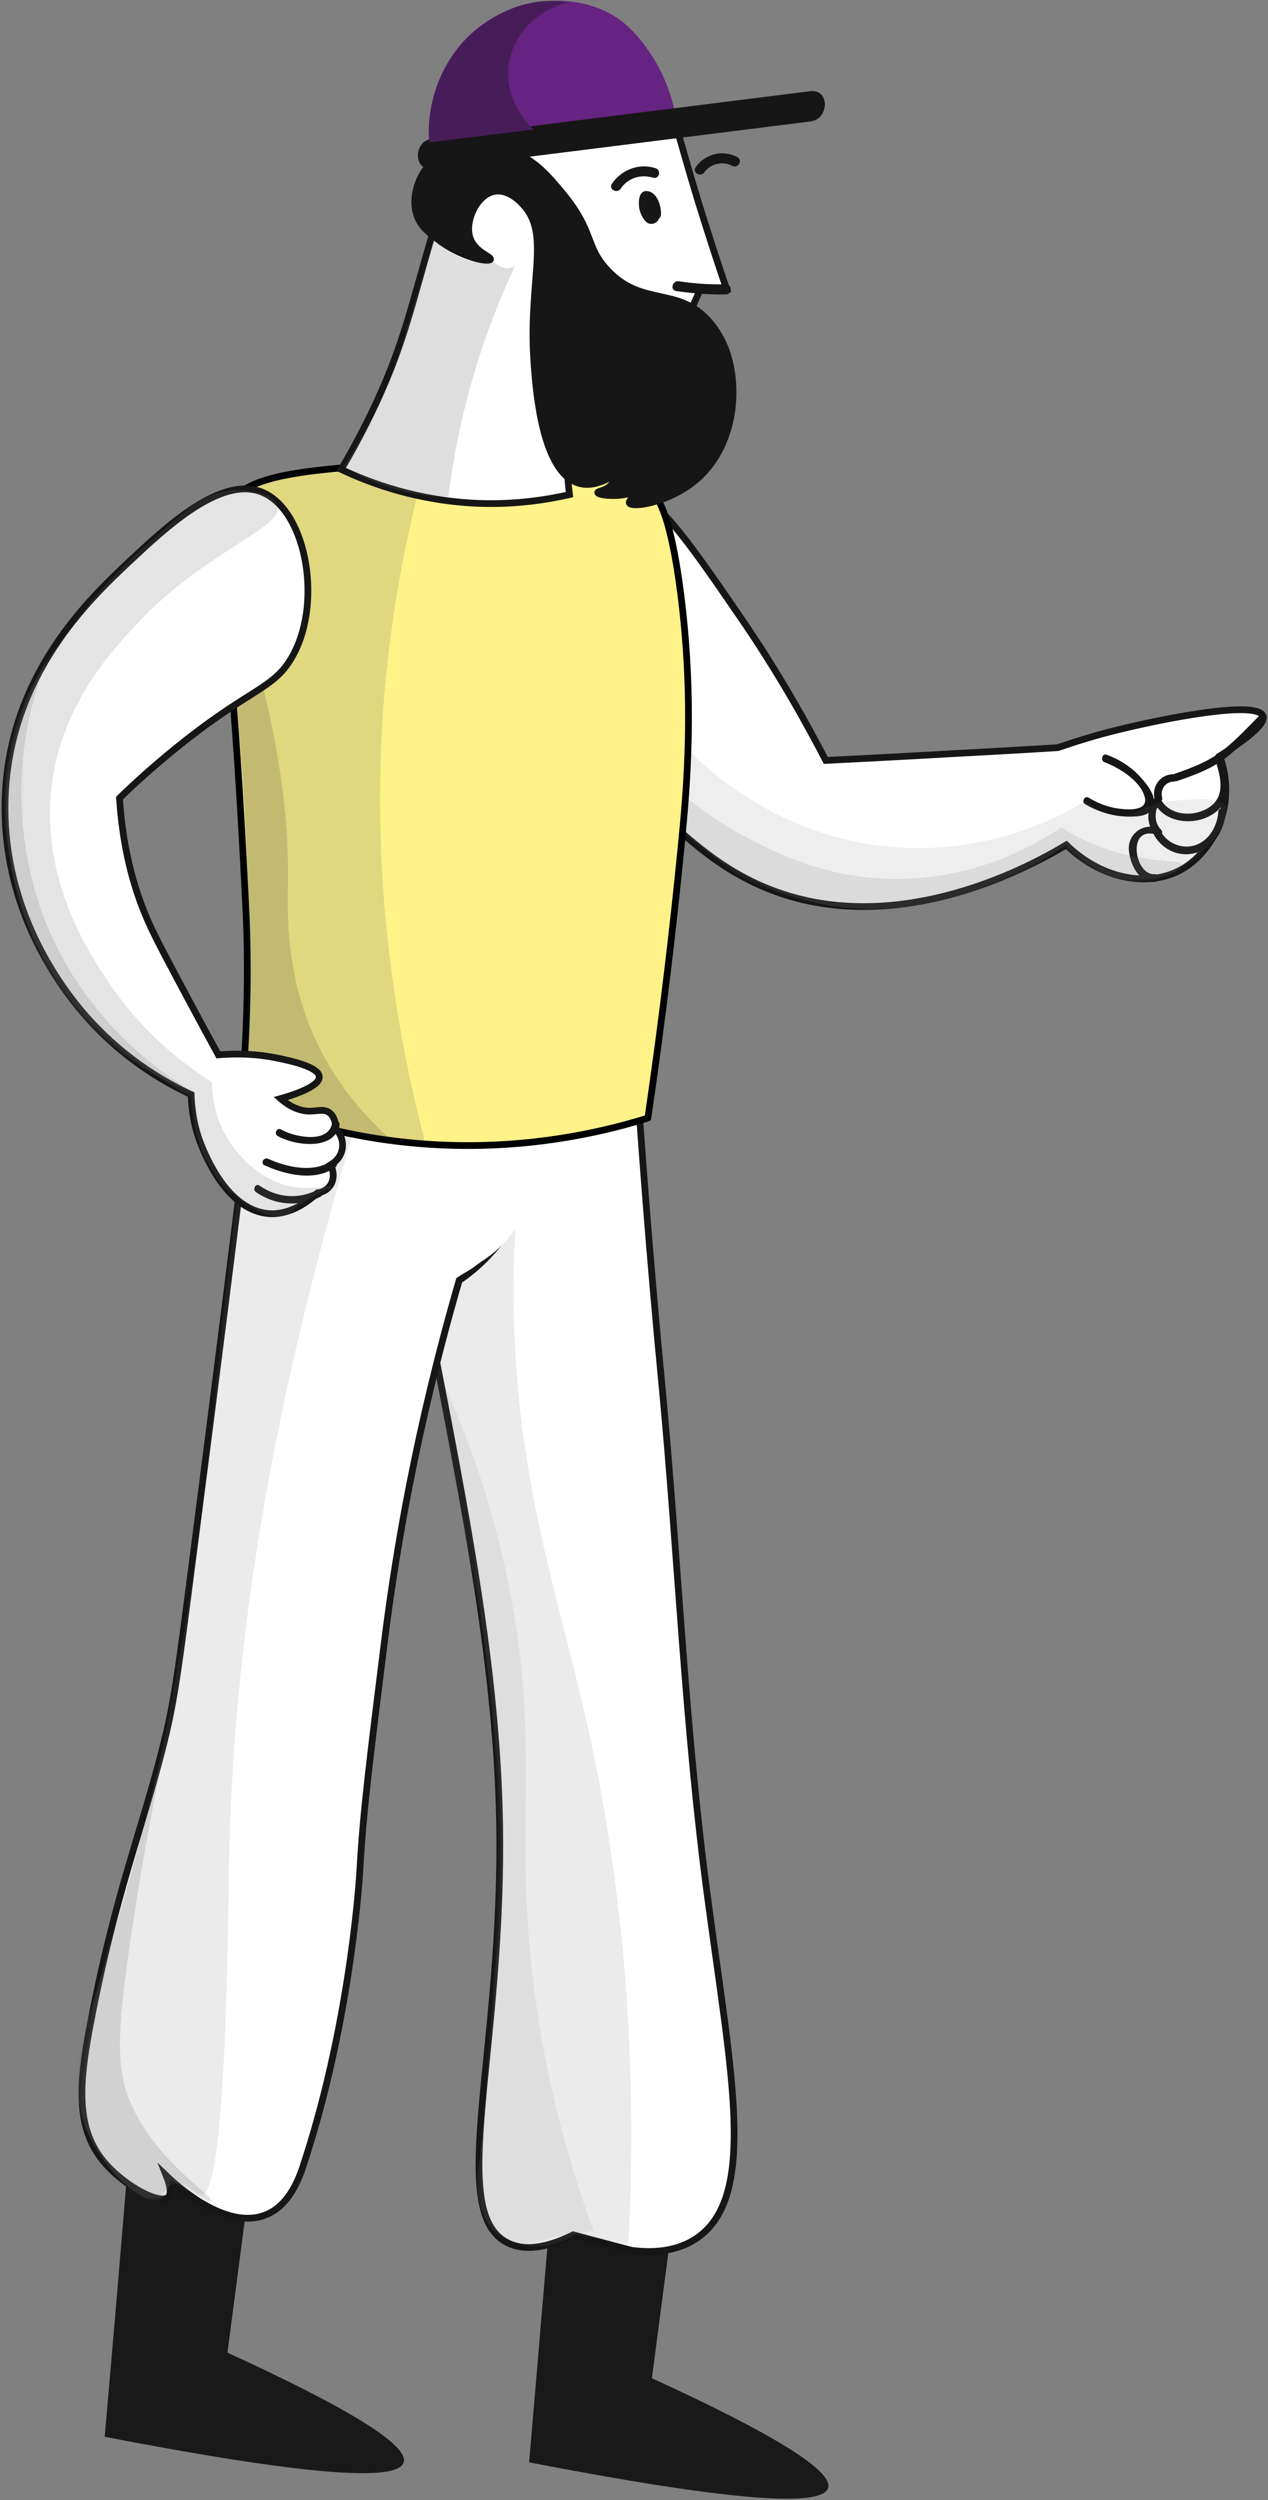 <?xml version="1.0" encoding="UTF-8" standalone="no"?>
<!DOCTYPE svg PUBLIC "-//W3C//DTD SVG 1.1//EN" "http://www.w3.org/Graphics/SVG/1.1/DTD/svg11.dtd">
<svg width="100%" height="100%" viewBox="0 0 377 743" version="1.1" xmlns="http://www.w3.org/2000/svg" xmlns:xlink="http://www.w3.org/1999/xlink" xml:space="preserve" xmlns:serif="http://www.serif.com/" style="fill-rule:evenodd;clip-rule:evenodd;stroke-miterlimit:10;">
    <rect x="0" y="0" width="377" height="743" fill="#808080" stroke="none"/>
    <path d="M164.824,643.4C171.524,638 180.624,636.9 188.024,640.6C196.724,645 201.424,655.3 199.224,665.6C197.424,679.3 195.624,693.1 193.824,706.8C230.324,723.5 247.724,734.4 246.224,739.4C244.424,745.5 214.824,742.9 157.324,731.8C159.824,702.3 162.324,672.9 164.824,643.4Z" style="fill:rgb(25,25,25);fill-rule:nonzero;"/>
    <path d="M189.225,318.799C190.625,338.899 192.925,371.499 196.825,411.899C201.625,462.599 203.625,513.699 210.425,564.199C217.425,616.599 225.125,652.499 207.425,664.999C201.025,669.499 193.325,669.499 187.825,668.799C182.025,667.299 176.225,665.699 170.425,664.199C164.725,666.999 157.025,669.699 150.825,666.499C132.625,657.199 149.825,609.499 148.525,541.099C147.625,495.999 138.925,450.999 127.325,391.899C118.525,346.799 111.825,323.399 124.325,311.899C139.525,297.799 173.225,311.299 189.225,318.799Z" style="fill:white;fill-rule:nonzero;stroke:rgb(22,22,22);stroke-width:2px;"/>
    <path d="M160.524,309.399C156.724,327.099 152.424,353.899 152.724,386.499C153.224,439.099 165.524,472.299 174.424,511.799C182.524,547.599 190.324,599.799 186.824,667.099C181.524,666.099 176.124,664.999 170.824,663.999C169.624,664.899 164.724,668.199 157.924,667.599C156.924,667.499 150.324,666.799 146.024,661.899C140.724,655.899 141.824,646.999 142.424,642.699C144.724,623.999 145.224,605.099 147.124,586.299C149.124,566.499 148.824,551.099 148.724,541.799C148.624,534.799 148.124,521.699 145.624,500.399C141.224,463.299 137.224,456.999 128.524,403.099C121.924,362.499 124.824,369.899 122.324,360.699C120.024,352.499 116.124,340.599 118.224,325.499C119.224,318.399 121.024,314.399 123.924,311.499C129.924,305.599 138.824,305.699 144.124,305.799C151.224,305.899 157.024,307.899 160.524,309.399Z" style="fill:rgb(109,108,108);fill-opacity:0.14;fill-rule:nonzero;"/>
    <path d="M132.024,411.4C139.524,428 147.424,449.8 152.224,476.1C160.624,522.5 152.324,546.1 159.424,595.7C162.024,614 166.924,637 176.524,663C172.924,663.5 169.324,664 165.624,664.6C160.224,666.5 153.424,667.9 148.524,664.6C139.724,658.7 142.724,641.4 144.924,621.1C144.924,621.1 147.624,596.1 148.024,548.6C148.224,522.3 145.824,502.9 142.324,474.6C139.224,449.2 135.424,427.7 132.024,411.4Z" style="fill:rgb(109,108,108);fill-opacity:0.1;fill-rule:nonzero;"/>
    <path d="M38.624,635.801C45.324,630.401 54.424,629.301 61.824,633.001C70.524,637.401 75.224,647.701 73.024,658.001C71.224,671.701 69.424,685.501 67.624,699.201C104.124,715.901 121.524,726.801 120.024,731.801C118.224,737.901 88.624,735.301 31.124,724.201C33.724,694.701 36.224,665.301 38.624,635.801Z" style="fill:rgb(25,25,25);fill-rule:nonzero;"/>
    <path d="M75.924,315.701C70.124,363.201 63.924,412.201 57.324,463.101C52.824,498.101 51.724,506.401 48.224,520.001C42.224,543.601 34.124,563.701 27.124,600.201C23.824,617.201 22.124,631.001 30.024,641.401C35.924,649.201 47.424,655.401 50.024,653.001C51.124,651.901 50.424,649.101 49.424,646.601C51.824,648.901 67.024,663.201 79.124,658.201C86.224,655.301 89.124,647.001 90.524,642.501C104.724,599.001 107.024,555.401 107.024,555.401C107.924,538.601 110.124,521.401 114.424,486.901C117.624,461.601 123.624,425.001 136.524,380.501C138.424,379.301 157.024,366.901 158.224,344.001C158.324,342.301 159.024,325.001 148.124,313.301C133.724,297.801 102.924,296.701 75.924,315.701Z" style="fill:white;fill-rule:nonzero;stroke:rgb(22,22,22);stroke-width:2px;"/>
    <path d="M156.624,327.7C160.224,338.1 161.224,349.8 155.524,359.7C150.624,368.2 142.724,377.5 133.124,380.5C131.324,381.1 130.524,378.2 132.324,377.6C141.124,374.9 148.524,366 152.924,358.2C158.224,349 157.024,338.2 153.724,328.5C153.024,326.7 155.924,325.9 156.624,327.7Z" style="fill:white;fill-rule:nonzero;"/>
    <path d="M159.625,346.3C158.725,361.9 148.725,374.9 133.525,379.2C131.625,379.7 130.825,376.8 132.725,376.3C146.525,372.4 155.725,360.6 156.625,346.3C156.725,344.4 159.725,344.4 159.625,346.3Z" style="fill:white;fill-rule:nonzero;"/>
    <path d="M115.324,302.699C112.724,310.499 108.724,323.099 104.324,338.699C91.524,383.899 69.424,462.199 68.024,556.399C67.824,572.099 67.224,651.999 60.024,652.399C58.324,652.499 55.524,648.099 51.724,649.099C49.124,649.799 49.024,652.199 46.724,653.099C41.724,654.999 33.424,646.399 29.424,640.099C28.024,637.899 24.824,632.899 24.124,625.799C23.724,622.599 24.024,620.299 25.124,613.499C26.724,602.999 27.524,597.799 28.124,595.199C32.424,574.899 40.124,555.399 46.424,527.899C49.124,516.299 50.924,505.899 53.124,493.899C53.824,490.099 55.724,478.999 57.824,465.199C62.524,433.599 64.024,411.899 67.124,384.199C68.824,369.099 71.424,347.799 75.424,321.899C76.424,319.699 78.224,316.299 81.424,313.199C82.524,312.199 85.924,309.099 95.124,306.199C99.624,304.599 106.524,302.899 115.324,302.699Z" style="fill:rgb(109,108,108);fill-opacity:0.14;fill-rule:nonzero;"/>
    <path d="M50.325,513C44.825,538.6 41.125,560.5 38.625,577.7C34.625,605.7 34.425,615.9 39.625,626.7C47.425,643 63.625,652.7 62.625,654C62.225,654.5 59.625,653.5 50.625,647.7C50.325,650.1 49.625,652.8 47.625,653.7C42.525,655.9 31.225,644.9 26.325,634.4C19.625,619.9 24.525,605 29.025,590.7C34.625,572.6 42.125,546.8 50.325,513Z" style="fill:rgb(109,108,108);fill-opacity:0.2;fill-rule:nonzero;"/>
    <path d="M183.325,145.699C193.125,144.399 202.125,157.199 219.625,182.699C231.625,200.099 240.025,215.399 245.525,225.999C257.425,225.399 269.325,224.799 281.225,224.099C292.325,223.499 303.425,222.899 314.525,222.199C318.925,220.699 325.525,218.499 333.625,216.599C346.725,213.399 373.825,208.099 375.525,212.799C376.025,214.299 374.225,217.399 362.625,224.699C363.425,226.699 366.325,235.099 362.625,244.799C362.025,246.299 358.725,254.399 350.925,258.599C340.925,263.899 327.125,260.999 317.025,251.099C309.225,255.799 266.925,280.499 227.125,263.599C214.125,258.099 205.025,249.699 196.925,242.299C182.225,228.799 162.925,211.099 162.425,186.499C162.025,168.699 171.425,147.299 183.325,145.699Z" style="fill:white;fill-rule:nonzero;stroke:rgb(22,22,22);stroke-width:2px;"/>
    <path d="M376.324,214.001C372.424,217.901 368.624,222.101 364.224,225.401C359.924,228.601 355.024,230.401 350.024,232.101C348.624,232.601 348.024,230.401 349.424,229.901C354.724,228.101 359.824,226.101 364.224,222.501C368.024,219.401 371.324,215.801 374.724,212.401C375.724,211.401 377.324,213.001 376.324,214.001Z" style="fill:rgb(22,22,22);fill-rule:nonzero;"/>
    <path d="M329.024,224.3C332.824,225.7 336.324,227.9 339.024,230.9C340.924,233 343.724,236.3 343.024,239.3C342.324,242.7 338.124,242.7 335.324,242.7C330.824,242.6 326.524,241.3 322.624,239C321.424,238.3 322.524,236.3 323.724,237.1C326.224,238.6 328.924,239.7 331.824,240.2C334.324,240.6 341.624,241.5 340.324,236.8C339.024,232 332.624,228.1 328.324,226.5C327.124,226 327.724,223.8 329.024,224.3Z" style="fill:rgb(22,22,22);fill-rule:nonzero;"/>
    <path d="M363.924,226.5C366.024,233.2 366.024,239.7 358.824,242.9C353.524,245.3 345.824,244.1 343.124,238.4C342.524,237.1 344.424,236 345.024,237.3C347.224,242 353.524,242.8 357.924,240.8C364.024,238.1 363.424,232.6 361.724,227.1C361.324,225.7 363.424,225.1 363.924,226.5Z" style="fill:rgb(22,22,22);fill-rule:nonzero;"/>
    <path d="M364.425,241.3C364.025,247 360.525,252.6 354.525,253.7C349.225,254.7 344.325,251.5 342.425,246.7C341.925,245.4 344.025,244.8 344.625,246.1C346.225,250.1 350.725,252.5 355.025,251.3C359.425,250 361.925,245.6 362.225,241.3C362.225,239.9 364.525,239.9 364.425,241.3Z" style="fill:rgb(22,22,22);fill-rule:nonzero;"/>
    <path d="M342.824,247.801C335.024,246.401 337.624,260.301 343.324,259.801C344.724,259.701 344.724,261.901 343.324,262.101C338.524,262.501 335.924,256.601 335.624,252.601C335.324,248.201 339.124,245.001 343.424,245.801C344.824,245.901 344.224,248.001 342.824,247.801Z" style="fill:rgb(22,22,22);fill-rule:nonzero;"/>
    <path d="M343.424,239.7C343.424,239.6 343.324,239.6 343.324,239.5C343.724,239.6 344.024,239.7 344.424,239.8C343.624,240 343.524,242.6 343.624,243.1C343.724,244.4 344.224,245.6 345.224,246.6C346.224,247.6 344.624,249.2 343.624,248.2C342.124,246.7 341.324,244.6 341.424,242.4C341.524,240.8 342.024,238 343.924,237.6C344.324,237.5 344.724,237.6 345.024,237.9C345.024,238 345.124,238 345.124,238.1C345.924,239.2 344.424,240.8 343.424,239.7Z" style="fill:rgb(22,22,22);fill-rule:nonzero;"/>
    <path d="M348.825,232.301C346.425,232.401 344.925,234.701 345.525,237.001C345.925,238.401 343.725,239.001 343.325,237.601C342.325,233.901 344.825,230.201 348.725,230.101C350.325,230.001 350.325,232.301 348.825,232.301Z" style="fill:rgb(22,22,22);fill-rule:nonzero;"/>
    <path d="M168.524,161.801C171.424,170.301 176.224,181.801 183.824,194.401C191.624,207.301 200.324,221.601 217.224,233.601C223.424,238.001 242.124,251.001 269.824,252.001C295.924,252.901 315.124,242.701 322.724,238.101C328.724,242.601 332.824,242.901 335.524,242.301C337.924,241.701 338.824,240.501 343.024,239.201C346.624,238.101 349.524,237.901 351.124,237.801C356.924,237.401 362.924,237.001 364.524,239.701C366.624,243.401 359.824,251.301 354.524,255.601C352.124,257.501 347.924,260.801 342.024,261.701C328.124,263.901 317.824,251.801 317.224,251.101C313.824,253.201 308.924,256.101 302.724,258.901C292.624,263.601 278.324,270.101 259.324,270.001C237.724,270.001 222.124,261.501 218.924,259.701C215.124,257.501 208.024,251.301 193.924,238.801C180.824,227.201 176.024,222.101 171.624,215.101C169.024,211.001 165.724,205.701 163.824,198.401C159.724,182.801 165.224,168.601 168.524,161.801Z" style="fill:rgb(109,108,108);fill-opacity:0.12;fill-rule:nonzero;"/>
    <path d="M163.225,173.801C165.125,180.401 168.425,189.701 174.125,200.001C179.425,209.601 193.425,234.301 223.125,249.501C231.925,254.001 247.125,261.601 268.225,261.201C291.625,260.701 308.425,250.701 315.525,245.901C319.525,248.401 325.525,251.601 333.325,253.701C343.725,256.401 351.225,255.501 351.425,257.001C351.625,258.501 344.425,261.701 336.925,261.501C326.425,261.201 319.025,254.301 316.325,251.501C309.425,256.501 283.625,274.101 249.825,269.601C223.725,266.101 207.225,251.401 192.725,238.401C181.925,228.701 169.425,217.201 164.625,198.001C162.125,188.201 162.525,179.601 163.225,173.801Z" style="fill:rgb(109,108,108);fill-opacity:0.15;fill-rule:nonzero;"/>
    <path d="M193.924,146.099C195.924,148.399 199.424,153.299 202.424,176.699C206.424,208.499 204.324,233.699 202.424,252.499C200.224,274.799 197.124,301.699 192.624,332.299C175.224,337.699 146.324,343.799 111.624,338.299C95.924,335.799 82.524,331.499 71.724,326.999C74.024,301.999 73.724,281.799 73.024,268.499C69.624,199.799 66.524,180.699 66.524,180.699C64.224,166.999 62.124,158.499 67.224,150.799C72.324,142.899 82.025,140.199 112.924,138.199C159.824,134.999 183.424,133.699 193.924,146.099Z" style="fill:rgb(255,242,137);fill-rule:nonzero;stroke:url(#_Linear1);stroke-width:2px;stroke-linejoin:round;stroke-miterlimit:2;"/>
    <path d="M126.425,138.4C123.325,149.4 120.725,161.1 118.525,173.5C107.125,238.7 115.125,296.5 126.425,339.6C120.625,339.2 114.525,338.5 108.025,337.4C94.225,335.1 82.125,331.5 72.125,327.8C73.525,307.9 73.925,290.9 73.925,277.4C73.825,239.7 70.525,210.9 69.125,199.4C67.325,185.4 65.425,173.7 63.825,165.2C63.425,162.8 63.025,158.4 65.125,153.8C67.525,148.5 72.025,145.7 73.925,144.6C80.425,140.7 87.025,140.7 90.625,140.7C99.225,140.4 110.625,139.9 126.425,138.4Z" style="fill:rgb(36,48,62);fill-opacity:0.14;fill-rule:nonzero;"/>
    <path d="M64.625,162C82.325,207.9 86.025,240.7 85.625,262.8C85.525,271.1 84.625,291 95.225,311.9C101.725,324.6 110.225,333.5 116.725,339.1C110.725,338.3 104.125,337.1 97.025,335.2C87.925,332.8 80.025,329.8 73.325,326.9C74.225,301.1 74.125,273.1 72.425,243.2C70.925,214 68.125,186.9 64.625,162Z" style="fill:rgb(25,35,44);fill-opacity:0.16;fill-rule:nonzero;"/>
    <path d="M78.224,146.4C65.924,141 49.224,156.8 38.424,166.9C26.624,178 2.724,200.5 1.524,237.3C0.524,268 15.824,290.2 23.424,299.5C35.324,314 48.824,321.6 56.824,325.3C56.924,328.7 57.424,334.1 59.724,340C61.024,343.2 67.624,360 80.224,360.7C81.924,360.8 87.724,360.8 94.424,354.5C94.824,354.5 96.824,354.2 98.124,352.4C99.324,350.7 99.424,348.2 98.224,346.2C98.524,346 101.124,344.7 101.724,341.6C102.424,338.2 100.124,335.7 99.924,335.6C99.824,333.9 99.424,331.7 97.824,330.6C96.024,329.4 94.124,330.4 91.224,330.2C89.324,330 86.624,329.3 83.424,326.5C87.024,325.5 95.124,322.9 94.924,320C94.824,316.6 83.124,314.6 80.524,314.1C74.124,313 68.624,313.2 64.924,313.5C62.724,309.5 59.524,303.6 55.724,296.5C49.324,284.5 46.124,278.5 44.224,274.2C40.624,266.2 36.624,254.1 35.524,237.2C40.024,232.8 46.924,226.5 55.724,219.6C74.724,204.8 81.124,204.5 86.324,196.1C96.124,180.4 91.424,152.2 78.224,146.4Z" style="fill:white;fill-rule:nonzero;stroke:rgb(22,22,22);stroke-width:2px;"/>
    <path d="M100.924,334.401C99.324,342.201 87.324,340.401 82.524,337.601C81.324,336.901 82.424,334.901 83.624,335.701C87.124,337.801 97.524,340.101 98.724,333.901C99.024,332.401 101.224,333.001 100.924,334.401Z" style="fill:rgb(22,22,22);fill-rule:nonzero;"/>
    <path d="M99.725,346.901C93.725,351.201 84.925,349.201 78.625,346.301C77.325,345.701 78.425,343.801 79.725,344.401C85.325,346.901 93.225,348.701 98.525,345.001C99.725,344.101 100.825,346.101 99.725,346.901Z" style="fill:rgb(22,22,22);fill-rule:nonzero;"/>
    <path d="M95.224,355.7C89.024,358.7 81.824,358.3 76.124,354.3C74.924,353.5 76.024,351.5 77.224,352.4C82.224,355.9 88.524,356.5 94.024,353.8C95.324,353.1 96.524,355 95.224,355.7Z" style="fill:rgb(22,22,22);fill-rule:nonzero;"/>
    <path d="M82.524,150.199C84.524,156.999 61.124,163.499 40.624,185.499C33.524,193.099 19.024,208.599 15.624,231.599C11.324,260.099 26.224,282.899 31.724,291.099C42.324,307.199 55.224,316.699 63.024,321.599C63.024,324.399 63.424,334.599 71.224,343.199C72.824,344.999 79.124,351.899 88.324,352.899C93.624,353.499 98.424,351.999 98.624,352.599C98.724,353.199 95.024,353.999 90.224,357.299C87.124,359.399 87.024,360.299 85.524,360.999C79.324,363.899 69.524,355.099 68.424,354.199C58.224,344.899 57.024,331.099 56.824,325.999C54.524,324.699 51.424,322.899 47.824,320.499C44.124,317.999 33.224,310.799 24.624,301.299C22.324,298.799 10.624,285.499 4.924,264.199C2.924,256.699 -2.576,234.999 6.224,211.299C10.124,200.999 15.124,194.299 24.124,182.599C32.124,172.099 38.024,166.899 49.424,156.799C57.624,149.499 62.524,146.099 69.124,145.699C73.624,145.399 81.424,146.499 82.524,150.199Z" style="fill:rgb(109,108,108);fill-opacity:0.18;fill-rule:nonzero;"/>
    <path d="M14.024,196C10.624,204.4 5.724,219.7 6.424,239.2C7.124,260.4 14.024,275.8 16.724,281.1C29.124,306.1 48.724,319.5 58.324,325.1C50.524,322.2 39.224,316.7 28.524,306.4C-2.776,276.2 1.824,233.6 2.224,230.6C4.024,215.6 9.424,203.9 14.024,196Z" style="fill:rgb(109,108,108);fill-opacity:0.18;fill-rule:nonzero;"/>
    <path d="M128.624,69.401C122.624,89.501 120.424,101.201 111.924,119.601C107.924,128.201 104.124,135.001 101.424,139.501C110.124,143.601 124.224,148.901 142.324,149.601C153.024,150.001 162.224,148.601 169.324,147.001C168.624,141.501 168.224,134.601 168.724,126.801C169.424,117.001 171.524,108.701 173.524,102.601C183.124,101.401 192.824,100.101 202.424,98.901C204.324,94.701 206.224,90.401 208.124,86.201C210.724,86.101 213.424,86.001 216.024,85.901C214.024,80.101 211.024,71.001 207.524,59.701C201.024,38.401 201.124,35.401 197.624,30.601C187.924,17.501 166.224,9.101 151.924,16.201C143.424,20.301 138.424,36.701 128.624,69.401Z" style="fill:white;fill-rule:nonzero;stroke:rgb(22,22,22);stroke-width:2px;"/>
    <path d="M215.824,87.5C210.824,87.6 205.924,87.2 201.024,86.5C199.124,86.2 199.924,83.3 201.824,83.6C206.524,84.3 211.124,84.6 215.824,84.5C217.724,84.5 217.724,87.5 215.824,87.5Z" style="fill:rgb(22,22,22);fill-rule:nonzero;"/>
    <path d="M217.725,49.3C214.925,47.8 211.225,48.6 209.425,51.2C208.325,52.8 205.725,51.3 206.825,49.7C209.625,45.7 214.925,44.4 219.225,46.7C220.925,47.6 219.425,50.2 217.725,49.3Z" style="fill:rgb(22,22,22);fill-rule:nonzero;"/>
    <path d="M194.125,52.801C190.525,51.701 186.625,52.901 184.525,56.101C183.425,57.701 180.825,56.201 181.925,54.601C184.825,50.401 190.025,48.401 194.925,50.001C196.725,50.501 196.025,53.401 194.125,52.801Z" style="fill:rgb(22,22,22);fill-rule:nonzero;"/>
    <path d="M193.425,64C193.525,62.9 193.324,61.8 192.724,60.8C192.624,60.6 192.424,60.3 192.224,60.1C192.624,59.6 192.824,59.5 192.724,60C192.924,60.2 192.825,61.2 192.925,61.5C193.025,62 193.225,62.5 193.425,63C193.525,63.2 193.624,63.4 193.724,63.5C193.224,64.4 192.924,64.5 192.724,63.8C192.324,63.4 192.124,62.5 191.824,62C191.524,61.4 191.225,60.8 190.925,60.2C190.125,58.7 192.024,57.2 193.324,58.4C194.024,59.1 194.424,59.8 194.724,60.7C195.224,62.6 192.324,63.4 191.824,61.5C191.724,61 191.524,60.8 191.224,60.5C192.024,59.9 192.824,59.3 193.624,58.7C194.324,60.1 195.124,61.5 195.724,63C196.224,64.1 196.124,65.4 195.024,66.1C192.324,67.8 190.624,64.3 190.124,62.2C189.724,60.2 189.724,56 193.024,56.9C195.624,57.7 196.624,61.5 196.524,63.8C196.324,65.9 193.325,65.9 193.425,64Z" style="fill:rgb(22,22,22);fill-rule:nonzero;"/>
    <path d="M201.124,35.8C200.424,31.5 198.724,24.3 194.024,16.9C192.324,14.3 188.824,8.8 183.124,5.1C172.224,-2 155.524,-1.4 143.424,7.3C131.524,15.8 125.624,31 128.224,46.2C152.424,42.8 176.824,39.3 201.124,35.8Z" style="fill:rgb(102,35,129);fill-rule:nonzero;"/>
    <path d="M240.925,36.099C203.425,40.799 166.025,45.499 128.525,50.199C122.825,50.899 122.825,41.899 128.525,41.199C166.025,36.499 203.425,31.799 240.925,27.099C246.725,26.399 246.625,35.399 240.925,36.099Z" style="fill:rgb(22,22,22);fill-rule:nonzero;"/>
    <path d="M152.424,45.199C159.024,47.599 162.924,52.199 167.324,57.499C176.724,68.899 173.924,73.099 180.524,80.199C191.024,91.499 201.724,84.799 211.124,95.899C219.124,105.299 218.024,117.999 217.724,120.899C217.424,123.699 216.024,134.999 206.724,142.799C198.624,149.499 187.824,150.999 187.124,149.499C186.924,148.999 187.724,147.599 193.724,143.599C192.024,144.799 189.224,146.299 185.724,146.999C181.624,147.699 177.724,146.999 177.724,146.399C177.724,145.899 179.924,145.999 181.624,144.199C182.624,143.099 183.024,141.899 183.324,140.799C180.024,142.899 175.924,144.799 172.024,143.599C161.324,140.399 159.424,116.699 158.824,108.799C156.824,83.399 164.124,69.499 155.224,60.499C154.524,59.699 150.924,56.099 146.924,56.899C141.924,57.799 138.124,65.499 139.724,70.599C141.124,74.999 146.124,76.199 145.824,77.099C145.324,78.099 136.924,76.499 129.824,70.899C127.224,68.899 125.124,67.199 124.024,64.199C122.124,58.899 124.324,52.899 127.324,49.299C133.524,42.099 145.224,42.599 152.424,45.199Z" style="fill:rgb(22,22,22);fill-rule:nonzero;stroke:rgb(22,22,22);stroke-width:2px;"/>
    <path d="M142.524,78C144.124,78.2 146.424,78.2 146.524,77.7C146.624,77.4 146.024,77 146.024,77C146.024,77 147.924,79.4 150.324,79.7C151.424,79.8 152.424,79.5 153.124,79.1C148.924,88 144.624,98.7 140.924,111.1C136.924,124.7 134.624,137 133.324,147.6C129.024,147.6 122.924,147.1 115.924,144.9C110.224,143.1 105.724,140.7 102.324,138.6C111.324,124.5 115.924,113.2 118.524,105.5C119.724,101.9 122.324,93.4 123.524,89.2C125.824,81.6 127.724,75.3 128.924,71.1C129.524,71.7 130.624,72.6 131.924,73.5C133.824,74.9 137.524,77.5 142.524,78Z" style="fill:rgb(109,108,108);fill-opacity:0.22;fill-rule:nonzero;"/>
    <path d="M169.425,0.699C159.725,2.599 152.425,10.399 151.225,19.499C149.925,30.399 157.925,37.899 158.725,38.499C148.325,39.799 138.025,40.999 127.625,42.299C127.425,39.899 127.325,36.599 128.025,32.799C130.025,20.599 137.225,12.999 138.725,11.499C141.125,9.099 149.625,0.999 162.325,0.299C165.225,0.199 167.725,0.499 169.425,0.699Z" style="fill:rgb(71,29,89);fill-rule:nonzero;"/>
    <defs>
        <linearGradient id="_Linear1" x1="0" y1="0" x2="1" y2="0" gradientUnits="userSpaceOnUse" gradientTransform="matrix(140.627,0,0,204.44,64.075,238.241)"><stop offset="0" style="stop-color:black;stop-opacity:1"/><stop offset="1" style="stop-color:black;stop-opacity:1"/></linearGradient>
    </defs>
</svg>
